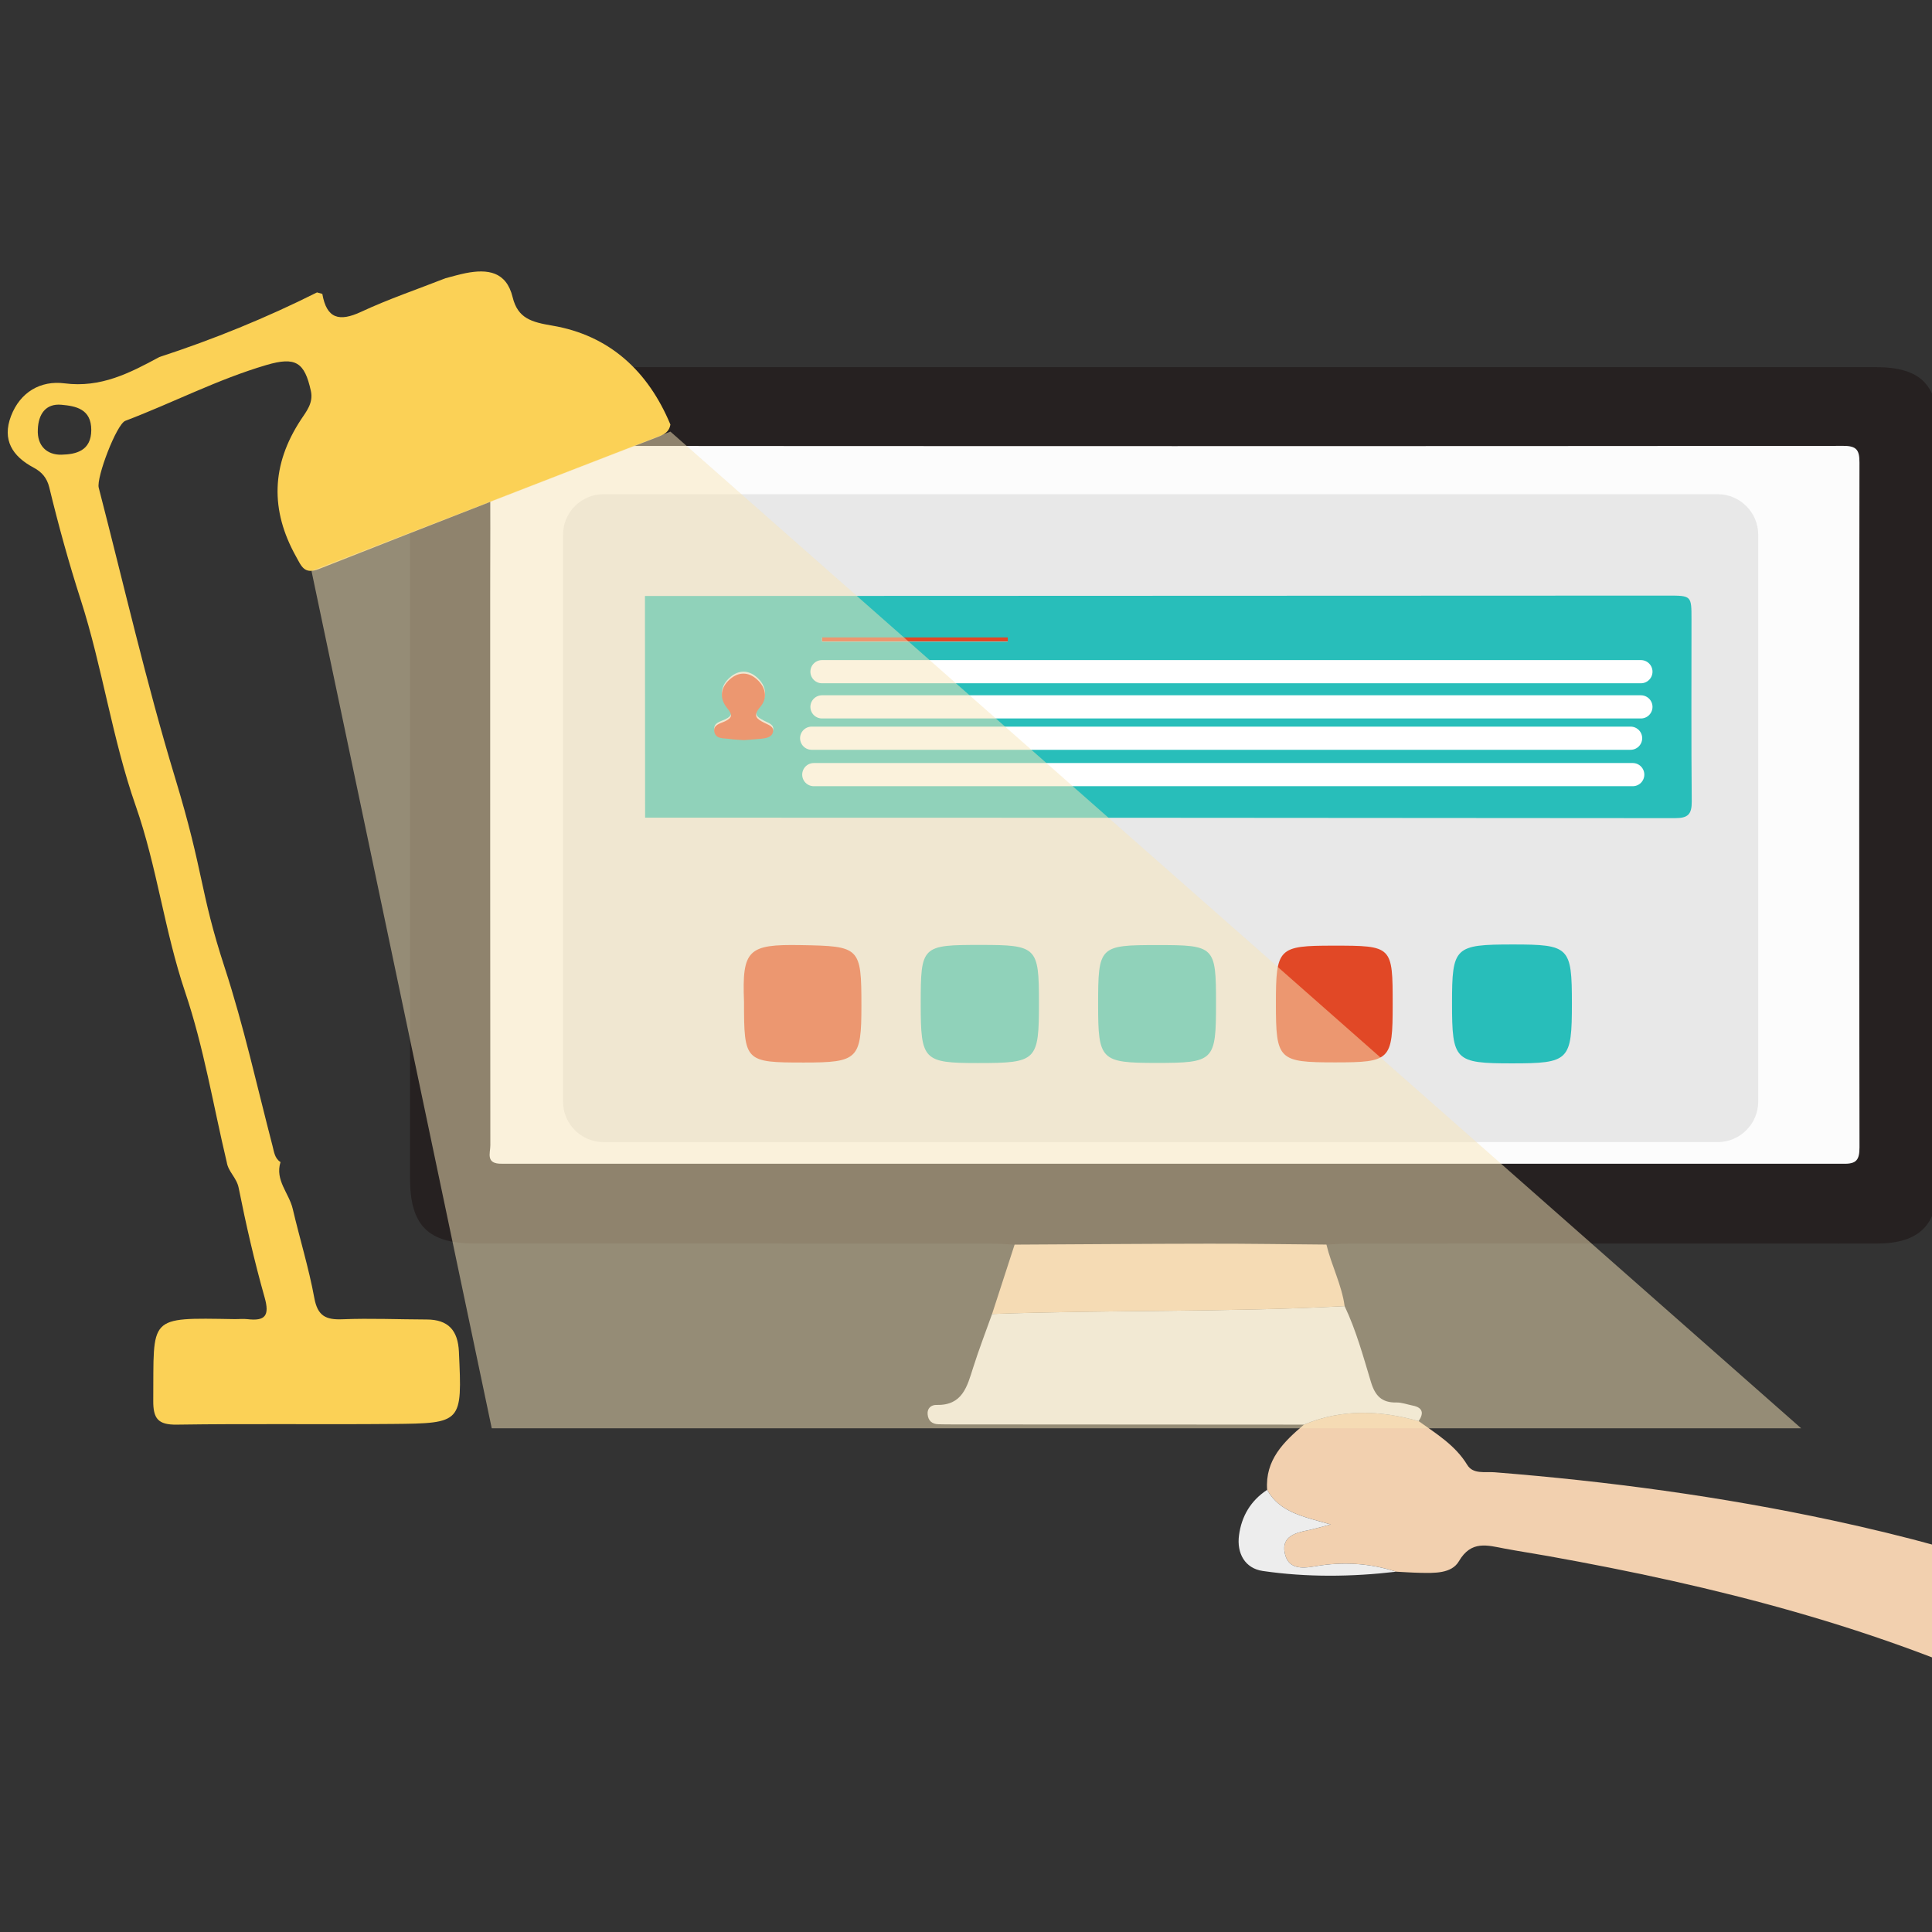 <?xml version="1.0" encoding="utf-8"?>
<!-- Generator: Adobe Illustrator 17.0.0, SVG Export Plug-In . SVG Version: 6.00 Build 0)  -->
<!DOCTYPE svg PUBLIC "-//W3C//DTD SVG 1.1//EN" "http://www.w3.org/Graphics/SVG/1.1/DTD/svg11.dtd">
<svg version="1.1" id="Layer_1" xmlns="http://www.w3.org/2000/svg" xmlns:xlink="http://www.w3.org/1999/xlink" x="0px" y="0px"
	 width="250px" height="250px" viewBox="260.75 130 250 250" enable-background="new 260.75 130 250 250" xml:space="preserve">
<rect x="260.75" y="130" width="250" height="250" fill="#333333" stroke="none"/>
<g id="Layer_1_1_">
	<path fill="#F2D0AF" d="M568.131,391c-1.52-4.752-4.388-8.738-7.355-12.629c-9.759-12.8-22.703-21.51-37.022-28.338
		c-19.905-9.49-41.077-14.808-62.669-18.677c-1.871-0.335-3.752-0.617-5.62-0.968c-2.242-0.421-4.327-1.11-5.933,1.634
		c-0.948,1.621-3.182,1.537-5.032,1.5c-1.027-0.021-2.054-0.095-3.08-0.146c-3.437-1.113-6.954-1.318-10.487-0.7
		c-1.831,0.321-3.563,0.349-3.95-1.789c-0.375-2.071,1.369-2.54,2.999-2.867c0.777-0.156,1.54-0.388,2.966-0.754
		c-3.518-1.014-6.591-1.541-8.231-4.48c-0.279-3.87,2.141-6.215,4.77-8.442c4.887-2.056,9.842-1.86,14.835-0.452
		c2.305,1.652,4.739,3.117,6.287,5.662c0.755,1.241,2.306,0.859,3.523,0.956c14.716,1.168,29.319,3.129,43.757,6.232
		c18.626,4.003,36.59,9.844,53.062,19.642c17.125,10.186,30.546,23.832,38.875,42.152c0.355,0.782,0.884,1.524,0.695,2.464
		C583.057,391,575.594,391,568.131,391z"/>
	<path fill="#262121" d="M392.039,291.055c-1.028-0.045-2.056-0.129-3.084-0.129c-22.226-0.008-44.452-0.004-66.678-0.007
		c-6.147-0.001-8.47-2.334-8.47-8.489c-0.001-32.149-0.001-64.297,0-96.445c0-6.255,2.206-8.48,8.431-8.48
		c60.407-0.002,120.814-0.002,181.221,0c5.788,0,8.075,2.269,8.075,8.017c0.004,32.466,0.003,64.932,0,97.397
		c0,5.572-2.4,7.995-7.954,7.997c-22.702,0.008-45.404,0.001-68.107,0.009c-1.028,0-2.056,0.081-3.085,0.123
		c-5.063-0.041-10.125-0.12-15.188-0.113C408.814,290.946,400.426,291.012,392.039,291.055z M499.275,280.589
		c1.7,0.044,2.095-0.501,2.092-2.137c-0.048-29.524-0.046-59.049-0.004-88.573c0.002-1.586-0.317-2.183-2.064-2.181
		c-57.7,0.046-115.4,0.046-173.1-0.001c-1.747-0.001-2.075,0.582-2.05,2.166c0.087,5.634,0.034,11.27,0.034,16.905
		c0,23.81-0.005,47.62,0.019,71.43c0.001,1.013-0.651,2.429,1.493,2.389"/>
	<path fill="#EDEDED" d="M444.32,313.893c-4.993-1.408-9.948-1.604-14.835,0.452c-15.132-0.009-30.264-0.017-45.395-0.027
		c-0.634,0-1.268-0.003-1.901-0.02c-0.841-0.022-1.332-0.459-1.406-1.296c-0.071-0.821,0.512-1.222,1.164-1.205
		c3.353,0.084,3.958-2.394,4.73-4.834c0.738-2.335,1.625-4.623,2.447-6.932c15.202-0.557,30.424-0.205,45.62-1.018
		c1.496,3.147,2.406,6.506,3.407,9.819c0.536,1.774,1.397,2.687,3.282,2.649c0.693-0.013,1.391,0.254,2.087,0.391
		C444.838,312.131,445.045,312.828,444.32,313.893z"/>
	<path fill="#F2D0AF" d="M434.745,299.013c-15.196,0.813-30.418,0.461-45.62,1.018c0.971-2.992,1.943-5.984,2.914-8.976
		c8.388-0.043,16.775-0.109,25.162-0.12c5.063-0.007,10.125,0.073,15.188,0.113C433.036,293.745,434.364,296.239,434.745,299.013z"
		/>
	<path fill="#EDEDED" d="M424.716,322.787c1.64,2.94,4.713,3.466,8.231,4.48c-1.426,0.366-2.188,0.598-2.966,0.754
		c-1.63,0.327-3.374,0.796-2.999,2.867c0.387,2.137,2.119,2.109,3.95,1.789c3.533-0.618,7.05-0.413,10.487,0.7
		c-5.761,0.676-11.535,0.74-17.272-0.095c-2.275-0.331-3.389-2.259-3.069-4.63C421.414,326.176,422.597,324.18,424.716,322.787z"/>
	<path fill="#EDEDED" d="M343.291,247.631c44.429,0.01,88.859,0.012,133.289,0.062c1.675,0.002,2.16-0.517,2.145-2.164
		c-0.072-7.854-0.031-15.709-0.032-23.563c0-3.066-0.003-3.07-3.084-3.07 M456.527,252.215c-7.56,0-7.884,0.312-7.884,7.604
		c0,7.425,0.354,7.78,7.748,7.78c7.42,0,7.761-0.341,7.761-7.769C464.152,252.54,463.827,252.215,456.527,252.215z M357.025,259.611
		c0,7.755,0.123,7.88,7.761,7.88c6.99,0,7.431-0.436,7.431-7.345c0-7.624-0.197-7.713-7.857-7.849
		C357.563,252.176,356.758,252.888,357.025,259.611z M379.891,259.936c0,7.268,0.343,7.622,7.393,7.622
		c7.645,0,7.906-0.26,7.906-7.846c0-7.166-0.274-7.437-7.534-7.437C379.992,252.273,379.891,252.372,379.891,259.936z
		 M418.102,259.841c0-7.399-0.151-7.549-7.601-7.549c-7.521,0-7.655,0.136-7.654,7.753c0,7.141,0.354,7.495,7.508,7.495
		C417.871,267.54,418.102,267.311,418.102,259.841z M440.962,260.003c0-7.611-0.024-7.635-7.703-7.635
		c-7.109,0-7.407,0.302-7.407,7.52c0,7.262,0.324,7.584,7.657,7.584C440.686,267.47,440.962,267.195,440.962,260.003z"/>
	<path fill="#FCFCFC" d="M343.272,218.946c0.006,9.562,0.013,19.123,0.019,28.684"/>
	<path fill="#FCFCFC" d="M325.695,280.585c-2.145,0.04-1.492-1.376-1.493-2.389c-0.024-23.81-0.019-47.62-0.019-71.43
		c0-5.635,0.053-11.271-0.034-16.905c-0.024-1.584,0.303-2.167,2.05-2.166c57.7,0.047,115.4,0.047,173.1,0.001
		c1.747-0.001,2.066,0.595,2.064,2.181c-0.042,29.524-0.044,59.049,0.004,88.573c0.002,1.636-0.392,2.181-2.092,2.137"/>
	<g>
		<path fill="#E8E8E8" d="M488.263,272.547c0,2.882-2.358,5.24-5.24,5.24H338.847c-2.882,0-5.24-2.358-5.24-5.24v-73.358
			c0-2.882,2.358-5.24,5.24-5.24h144.176c2.882,0,5.24,2.358,5.24,5.24L488.263,272.547L488.263,272.547z"/>
	</g>
	<path fill="#28BEBA" d="M476.544,207.071c3.081,0,3.084,0.004,3.084,3.07c0.001,7.855-0.04,15.71,0.032,23.563
		c0.015,1.646-0.469,2.165-2.145,2.164c-44.429-0.05-88.859-0.052-133.289-0.062c-0.006-9.561-0.013-19.123-0.019-28.684
		 M357.03,225.524c0.559-0.045,1.346-0.096,2.13-0.174c0.634-0.063,1.399-0.148,1.603-0.79c0.253-0.796-0.568-1.008-1.104-1.283
		c-0.956-0.49-1.54-0.866-0.534-2.034c1.003-1.163,0.744-2.548-0.415-3.583c-1.083-0.967-2.333-0.998-3.44-0.065
		c-1.278,1.077-1.468,2.468-0.422,3.768c0.659,0.818,0.766,1.217-0.255,1.715c-0.584,0.285-1.572,0.437-1.394,1.356
		c0.193,0.997,1.209,0.815,1.952,0.933C355.695,225.454,356.25,225.463,357.03,225.524z M367.115,212.509c0,0.175,0,0.35,0,0.525
		c8.009,0,16.017,0,24.026,0c0-0.175,0-0.35,0-0.525C383.132,212.509,375.123,212.509,367.115,212.509z"/>
	<path fill="#28BEBA" d="M456.527,252.215c7.3,0,7.625,0.325,7.625,7.615c0,7.428-0.341,7.769-7.761,7.769
		c-7.394,0-7.748-0.355-7.748-7.78C448.643,252.528,448.967,252.215,456.527,252.215z"/>
	<path fill="#E14826" d="M357.025,259.611c-0.266-6.723,0.538-7.435,7.334-7.314c7.66,0.136,7.857,0.226,7.857,7.849
		c0,6.909-0.441,7.345-7.431,7.345C357.147,267.491,357.025,267.367,357.025,259.611z"/>
	<path fill="#28BEBA" d="M379.891,259.936c0-7.563,0.101-7.662,7.765-7.662c7.26,0,7.534,0.271,7.534,7.437
		c0,7.587-0.262,7.846-7.906,7.846C380.235,267.557,379.891,267.203,379.891,259.936z"/>
	<path fill="#28BEBA" d="M418.102,259.841c0,7.47-0.231,7.7-7.747,7.7c-7.154,0-7.508-0.354-7.508-7.495
		c0-7.617,0.134-7.753,7.654-7.753C417.952,252.292,418.102,252.442,418.102,259.841z"/>
	<path fill="#E14826" d="M440.962,260.003c0,7.192-0.275,7.468-7.453,7.468c-7.332,0-7.657-0.322-7.657-7.584
		c0-7.217,0.298-7.52,7.407-7.52C440.937,252.367,440.962,252.391,440.962,260.003z"/>
	<path fill="#E14826" d="M357.017,225.774c-0.78-0.061-1.336-0.07-1.879-0.156c-0.743-0.118-1.759,0.063-1.952-0.933
		c-0.178-0.919,0.81-1.07,1.394-1.356c1.021-0.499,0.914-0.897,0.255-1.715c-1.047-1.299-0.856-2.691,0.422-3.768
		c1.108-0.934,2.357-0.902,3.44,0.065c1.159,1.035,1.418,2.419,0.415,3.583c-1.007,1.167-0.423,1.544,0.534,2.034
		c0.536,0.274,1.357,0.487,1.104,1.283c-0.204,0.642-0.969,0.727-1.603,0.79C358.364,225.677,357.577,225.729,357.017,225.774z"/>
	<path fill="#E14826" d="M367.13,212.478c8.009,0,16.017,0,24.026,0c0,0.175,0,0.35,0,0.525c-8.009,0-16.017,0-24.026,0
		C367.13,212.828,367.13,212.653,367.13,212.478z"/>
	
		<line fill="none" stroke="#FFFFFF" stroke-width="3" stroke-linecap="round" stroke-miterlimit="10" x1="367.114" y1="216.915" x2="473.083" y2="216.915"/>
	
		<line fill="none" stroke="#FFFFFF" stroke-width="3" stroke-linecap="round" stroke-miterlimit="10" x1="367.114" y1="221.469" x2="473.083" y2="221.469"/>
	
		<line fill="none" stroke="#FFFFFF" stroke-width="3" stroke-linecap="round" stroke-miterlimit="10" x1="365.779" y1="225.524" x2="471.748" y2="225.524"/>
	
		<line fill="none" stroke="#FFFFFF" stroke-width="3" stroke-linecap="round" stroke-miterlimit="10" x1="366.055" y1="230.236" x2="472.024" y2="230.236"/>
	<path fill="none" d="M443.07,280.591"/>
	<path fill="#FBD156" d="M347.502,184.941c-0.151,0.89-0.734,1.253-1.554,1.571c-14.646,5.664-29.291,11.332-43.894,17.104
		c-1.942,0.767-2.286-0.332-2.985-1.581c-3.386-6.05-3.206-11.905,0.613-17.719c0.703-1.07,1.639-2.169,1.296-3.727
		c-0.816-3.714-1.963-4.471-5.754-3.357c-6.3,1.85-12.135,4.9-18.255,7.221c-1.144,0.434-3.777,7.365-3.443,8.657
		c3.247,12.544,6.134,25.197,9.895,37.585c3.755,12.368,3.152,14.545,6.393,24.473c2.489,7.624,4.192,15.405,6.205,23.127
		c0.192,0.736,0.267,1.596,1.031,2.077c-0.746,2.346,1.105,4.019,1.58,6.052c0.902,3.856,2.081,7.656,2.795,11.544
		c0.427,2.322,1.491,2.831,3.639,2.745c3.623-0.146,7.257,0.02,10.887,0.028c2.797,0.006,4.056,1.396,4.183,4.174
		c0.42,9.203,0.455,9.263-8.599,9.344c-9.301,0.083-18.603-0.051-27.903,0.088c-2.446,0.036-3.069-0.793-3.05-3.117
		c0.091-10.959-0.847-10.725,10.488-10.537c0.567,0.01,1.141-0.06,1.7,0.006c2.285,0.267,2.895-0.435,2.225-2.803
		c-1.323-4.675-2.411-9.426-3.362-14.192c-0.263-1.318-1.348-2.072-1.54-3.313c-1.748-7.351-2.974-14.879-5.382-22.007
		c-2.677-7.925-3.653-16.26-6.393-24.085c-3.061-8.744-4.303-17.923-7.12-26.677c-1.549-4.814-2.885-9.66-4.072-14.558
		c-0.301-1.24-0.997-2.01-2.021-2.552c-2.752-1.46-4.104-3.594-2.932-6.668c1.186-3.11,3.837-4.639,6.925-4.239
		c4.696,0.609,8.451-1.339,12.28-3.407c7.004-2.285,13.807-5.058,20.393-8.359c0.229,0.064,0.458,0.127,0.688,0.19
		c0.56,3.212,2.186,3.642,5.035,2.315c3.545-1.651,7.271-2.915,10.918-4.346c0.869-0.221,1.73-0.484,2.609-0.656
		c2.828-0.553,5.248-0.22,6.063,3.113c0.672,2.746,2.436,3.225,5.127,3.68C339.61,173.385,344.622,178.021,347.502,184.941z
		 M265.645,185.571c-0.111,2.157,1.22,3.307,3.048,3.266c1.846-0.042,3.865-0.463,3.868-3.199c0.003-2.734-2.023-3.096-3.867-3.263
		C266.656,182.191,265.713,183.603,265.645,185.571z"/>
	<polygon opacity="0.5" fill="#F9E7BB" enable-background="new    " points="324.382,314.821 301.055,203.864 347.502,185.851 
		493.82,314.821 	"/>
</g>
<g id="Layer_2" display="none">
	<path display="inline" fill="#FDFDFD" d="M23.429,23.721c0-13.569,0.118-27.14-0.091-40.706c-0.047-3.041,0.542-4.215,3.654-3.622
		c1.149,0.219,2.374,0.035,3.564,0.035c234.481,0,468.963,0.031,703.444-0.172c6.01-0.005,6.834,1.482,6.828,7.06
		c-0.181,157.59-0.173,315.181-0.02,472.771c0.005,4.989-0.821,6.285-6.137,6.281c-235.195-0.174-470.391-0.172-705.586-0.009
		c-5.008,0.003-5.805-1.146-5.788-5.914c0.206-55.227,0.132-110.456,0.132-165.684c29.931,0.099,59.863,0.198,89.796,0.297
		c0.405,2.604,2.681,4.187,3.233,6.954c1.996,10.006,4.28,19.979,7.058,29.794c1.407,4.971,0.127,6.445-4.67,5.884
		c-1.174-0.137-2.379,0.007-3.569-0.013c-23.796-0.393-21.825-0.887-22.017,22.12c-0.041,4.879,1.267,6.62,6.402,6.544
		c19.522-0.29,39.052-0.009,58.576-0.184c19.008-0.17,18.934-0.297,18.052-19.616c-0.266-5.831-2.91-8.749-8.782-8.762
		c-7.619-0.016-15.249-0.365-22.854-0.058c-4.51,0.182-6.742-0.887-7.639-5.762c-1.5-8.161-3.975-16.139-5.868-24.234
		c-0.998-4.267-4.882-7.78-3.318-12.704c29.982-0.051,59.963-0.102,89.945-0.154c0.078,17.852,0.612,35.72-0.033,53.545
		c-0.206,5.69,1.524,7.025,6.21,7.024c34.048-0.009,68.096-0.102,102.143,0.008c5.159,0.017,6.539-2.234,6.401-6.956
		c-0.244-8.327,0.232-16.681-0.174-24.995c-0.263-5.369,0.976-7.305,6.914-7.254c39.762,0.345,79.527,0.23,119.291,0.324
		c14.229,0.034,14.122,0.104,13.36,14.033c-0.27,4.93-1.92,7.203-7.335,7.036c-11.657-0.358-23.332-0.122-35-0.108
		c-7.674,0.009-11.767,3.149-13.169,10.514c-0.863,4.539-0.143,7.907,5.957,7.697c9.513-0.328,19.046-0.081,28.571-0.08
		c29.288,0.004,58.577,0.029,87.865-0.023c2.702-0.005,5.917,0.887,7.343-2.759c2.084-5.327-4.642-15.303-10.427-15.328
		c-12.144-0.054-24.289-0.123-36.431,0.003c-5.782,0.06-8.94-2.122-8.608-8.275c0.141-2.612,0.223-5.256-0.022-7.852
		c-0.342-3.632,0.844-4.958,4.702-4.942c33.811,0.133,67.624,0.151,101.435-0.019c4.307-0.022,5.147,1.553,5.029,5.404
		c-0.24,7.85-0.077,15.713-0.008,23.57c0.071,8.159,1.706,10.148,9.96,10.195c30.472,0.173,60.945,0.147,91.418,0.075
		c5.916-0.014,9.11-2.79,8.962-9.305c-0.281-12.376-0.061-24.762-0.094-37.144c-0.022-8.419-1.961-10.322-10.636-10.357
		c-12.382-0.05-24.764-0.006-37.146-0.039c-2.428-0.006-5.709,0.954-4.788-3.591c24.497-0.084,48.994-0.176,73.491-0.241
		c3.332-0.009,6.427,0.687,6.392-4.747c-0.272-42.336-0.269-84.674-0.351-127.011c0.082-44.731,0.102-89.463,0.341-134.193
		c0.024-4.575-2.099-4.836-5.624-4.821c-22.841,0.093-45.684,0.049-68.525,0.049c-187.989-0.002-375.977-0.006-563.966,0.012
		c-3.079,0-6.158,0.272-9.237,0.416c-1.406-0.034-2.812-0.067-4.218-0.101C66.321,23.173,44.874,22.971,23.429,23.721z
		 M486.893,451.821c-0.272-0.615-0.718-1.304-1.358-0.692c-0.6,0.573-0.075,1.143,0.614,1.419c1.507,2.397,3.747,1.231,5.693,1.056
		c1.88-0.17,2.786-1.599,2.887-3.376c0.032-0.56-0.447-1.494-0.918-1.677c-2.071-0.806-2.764,0.45-3.317,2.259
		C489.914,452.708,488.167,451.694,486.893,451.821z M279.231,446.434c2.366,1.514,1.318,3.608,1.682,5.306
		c0.227,1.058,0.76,1.733,1.819,1.683c0.598-0.028,1.659-0.406,1.69-0.709c0.314-3.127,1.887-7.202-2.495-8.277
		c-2.417-0.593-4.295-1.428-6.263-4.207c-0.559,5.296-0.991,9.278,0.207,14.406C278.557,451.317,276.568,448.434,279.231,446.434z
		 M301.715,453.3c-0.378-0.963-0.937-1.897-1.096-2.895c-0.303-1.906-0.381-4.33,1.955-4.602c2.566-0.298,2.3,2.205,2.411,3.986
		c0.12,1.916,0.164,3.884,3.288,3.63c-0.661-2.26-1.439-4.157-0.94-6.819c1.533-8.181-7.166,3.679-7.333-3.323
		c-0.021-0.872-2.009,1.02-1.851,1.612C298.925,447.801,297.568,451.431,301.715,453.3z M253.576,451.638
		c3.23-0.065,6.247-0.53,6.292-3.607c0.017-1.177-3.142-2.971-5.113-3.482c-3.632-0.941-1.792,4.492-4.79,4.726
		C250.484,451.582,252.12,451.894,253.576,451.638z M233.24,445.998c5.057-0.581,5.245-0.474,2.844,3.76
		c-0.723,1.276-0.807,2.186-0.159,3.036c1.176,1.543,1.822,0.251,2.513-0.713c1.402-1.955,4.923-3.032,3.428-6.2
		c-1.667-3.534-3.909,0.799-5.986,0.048C235.109,445.65,234.126,445.958,233.24,445.998z M415.11,454.885
		c-0.727-4.51,1.441-8.882-1.884-9.856c-3.383-0.991-8.1-2.034-11.348,0.215c-2.547,1.764-1.301,5.313-0.069,9.972
		c2.079-4.07-0.069-8.859,6.223-8.806C414.377,446.463,411.225,451.629,415.11,454.885z M364.84,447.502
		c1.093,2.002-1.598,5.475,1.777,5.746c1.381,0.111,3.05-3.352,4.588-5.189c-3.4-1.023-1.894-6.532-4.362-6.496
		C363.184,441.617,366.117,445.631,364.84,447.502z M343.432,453.519c-3.16-2.479-3.173-4.684-1.963-6.977
		c0.872-1.652-0.432-2.763-1.173-3.501c-1.457-1.452-2.379-0.11-3.034,1.268c-0.734,1.545-4.201,1.057-2.693,4.477
		C336.171,452.422,338.688,453.416,343.432,453.519z M399.133,448.948c0.035-3.156-1.511-4.816-4.673-4.957
		c-1.916-0.086-3.732,0.565-2.852,2.696c1.087,2.633,2.327,5.978,5.214,6.646C398.659,453.758,399.143,450.895,399.133,448.948z
		 M532.169,445.648c0.244,4.694,4.307,3.478,6.914,4.514c1.886,0.749,3.053-0.696,2.807-1.9c-0.786-3.847-4.359-4.661-7.471-5.453
		C532.788,442.393,532.099,444.057,532.169,445.648z M312.426,452.138c2.5,0.184,2.801-3.073,5.479-2.656
		c1.989,0.309,1.721-1.803,1.313-3.048c-0.563-1.719-2.015-2.683-3.802-2.164C311.553,445.392,311.617,448.359,312.426,452.138z
		 M446.102,455.11c0-4.881,0.023-8.061-0.012-11.239c-0.013-1.205-0.185-2.523-1.881-2.108c-0.952,0.233-3.065,0.993-2.208,1.698
		C445.434,446.283,441.568,450.828,446.102,455.11z M471.638,450.603c-0.335-3.291-2.405-3.89-4.849-4.177
		c-2.239-0.263-4.329,0.956-4.194,2.643c0.322,4.008,6.44-0.338,6.956,4.22C470.335,452.279,471.12,451.269,471.638,450.603z
		 M504.738,450.397c-0.17-3.205-3.176-3.221-4.689-4.805c-1.051,1.201-2.999,2.416-2.981,3.601c0.05,3.252,5.498,0.281,5.542,4.21
		C503.371,452.328,504.132,451.253,504.738,450.397z M529.932,443.906c-0.328-1.165-1.376-1.108-2.249-1.245
		c-0.419-0.065-0.885,0.172-1.33,0.273c0.926,0.618,1.839,1.259,2.803,1.81C529.231,444.787,529.666,444.201,529.932,443.906z
		 M354.63,446.841c-0.422,1.036-0.886,1.634-0.813,2.156c0.07,0.501,0.698,0.924,1.081,1.382c0.319-0.532,0.883-1.062,0.888-1.597
		C355.791,448.274,355.211,447.76,354.63,446.841z M293.718,445.378l-0.257-0.366l-0.18,0.389L293.718,445.378z M512.095,448.152
		c1.025-0.143,2.049,0.144,2.175-1.011c0.016-0.146-1.107-0.59-1.698-0.582c-0.588,0.008-1.17,0.411-1.755,0.64
		C511.29,447.553,511.763,447.906,512.095,448.152z M525.4,447.926c1.168-0.013,1.982-0.132,1.675-0.943
		c-0.135-0.358-1.188-0.385-1.831-0.53c-0.764-0.173-1.443,0.132-1.139,0.908C524.265,447.769,525.234,447.861,525.4,447.926z
		 M273.518,451.111c-0.335-0.434-0.719-0.931-1.102-1.428c-0.263,0.285-0.805,0.689-0.742,0.834
		c0.306,0.713,0.773,1.358,1.183,2.027C273.045,452.136,273.233,451.729,273.518,451.111z M270.441,448.798
		c-0.367-0.24-0.689-0.56-1.073-0.676c-0.666-0.201-1.236,0.022-1.079,0.824c0.044,0.223,0.702,0.475,1.058,0.448
		C269.718,449.366,270.065,449.017,270.441,448.798z"/>
	<path display="inline" fill="#CD5740" d="M91.986,23.734c3.079-0.145,6.158-0.416,9.237-0.416
		C289.211,23.3,477.2,23.304,665.189,23.306c22.842,0,45.684,0.044,68.525-0.049c3.525-0.014,5.648,0.246,5.624,4.821
		c-0.239,44.73-0.259,89.462-0.341,134.193c-2.058-0.46-4.095-1.084-6.177-1.353c-14.635-1.895-29.246-4.085-43.933-5.431
		c-9.81-0.899-19.363-4.234-29.373-3.087c-0.077-11.411-0.172-22.823-0.225-34.234c-0.07-15.017-4.708-19.725-19.485-19.781
		c-26.392-0.1-52.785-0.221-79.177-0.333c5.621-3.326,11.003-7.087,16.353-10.758c7.576-5.199,16.847-8.264,22.271-16.402
		c2.958,0.144,5.831-0.763,8.152-2.222c20.432-12.837,40.744-25.866,61.076-38.863c1.432-0.915,4.201-1.624,2.436-3.925
		c-1.235-1.61-2.864,0.269-4.253,1.139C650.47,37.157,634.1,47.02,618.097,57.445c-6.447,4.2-13.504,7.662-18.885,13.407
		c-10.447,3.848-19.324,10.531-28.439,16.58c-5.339,3.543-11.696,5.728-15.994,10.824c-76.846,0.039-153.692,0.116-230.538,0.048
		c-6.665-0.006-12.661,1.316-18.003,5.325c-0.998-1.292-2.449-1.155-3.861-1.336c-10.029-1.287-20.041-2.703-30.074-3.958
		c-12.846-1.607-25.705-3.103-38.559-4.646c-6.048-14.527-16.569-24.258-32.1-26.887c-5.648-0.956-9.352-1.961-10.763-7.726
		c-1.712-6.998-6.793-7.697-12.729-6.536c-1.845,0.361-3.653,0.913-5.478,1.377c-3.464-8.323-5.167-8.661-13.169-6.444
		c-6.615,1.833-12.293,6.328-19.409,6.494c-1.25-0.095-2.499-0.19-3.749-0.284c-0.213-1.426-0.59-2.737-2.426-2.584
		c-0.31,0.026-0.872,0.554-0.83,0.743c0.376,1.707,1.861,1.702,3.184,1.924c0.489,1.338,0.978,2.676,1.467,4.014
		c-13.827,6.931-28.108,12.754-42.811,17.551c-0.9-1.568-2.512-2.619-4.04-2.604c-12.12,0.119-23.731-3.41-35.634-4.833
		c-10.684-1.277-21.633-1.411-31.829-5.593c0-12.859,0-25.718,0-38.577c21.446-0.75,42.893-0.548,64.339-0.087
		c5.846,5.219,12.155,9.642,19.918,11.561c3.46,7.208,11.057,8.193,17.169,11.411c0.473,0.475,0.946,0.951,1.418,1.426
		c0.678,1.002,1.567,1.507,2.785,1.104c0.164-0.054,0.247-0.352,0.368-0.537c-1.034-0.206-2.068-0.412-3.102-0.618
		c-0.476-0.472-0.951-0.945-1.426-1.418c-3.255-7.49-11.082-8.14-17.13-11.45C103.933,29.343,96.71,28.272,91.986,23.734z"/>
	<path display="inline" fill="#E86449" d="M23.429,62.299c10.196,4.182,21.146,4.315,31.829,5.593
		c11.903,1.423,23.514,4.951,35.634,4.833c1.528-0.015,3.14,1.036,4.039,2.603c-8.038,4.342-15.92,8.43-25.779,7.152
		c-6.483-0.84-12.049,2.369-14.538,8.898c-2.46,6.454,0.378,10.934,6.156,13.998c2.15,1.14,3.611,2.755,4.242,5.358
		c2.491,10.283,5.296,20.455,8.548,30.562c5.913,18.377,8.52,37.646,14.946,56.002c5.751,16.428,7.8,33.925,13.42,50.562
		c5.055,14.965,7.629,30.767,11.297,46.2c-29.931-0.099-59.863-0.198-89.794-0.298C23.429,216.608,23.429,139.453,23.429,62.299z"/>
	<path display="inline" fill="#1D3541" d="M560.627,98.052c26.392,0.112,52.784,0.232,79.177,0.333
		c14.778,0.056,19.416,4.765,19.485,19.781c0.053,11.412,0.148,22.823,0.225,34.234c-0.016,47.29-0.032,94.58-0.048,141.871
		c-0.92,4.545,2.361,3.584,4.788,3.591c12.382,0.033,24.764-0.011,37.146,0.039c8.675,0.035,10.613,1.938,10.636,10.357
		c0.033,12.382-0.187,24.769,0.094,37.144c0.148,6.515-3.047,9.291-8.962,9.305c-30.473,0.072-60.946,0.098-91.418-0.075
		c-8.254-0.047-9.889-2.036-9.96-10.195c-0.068-7.857-0.232-15.721,0.008-23.57c0.118-3.851-0.722-5.425-5.029-5.404
		c-33.811,0.17-67.624,0.152-101.435,0.019c-3.858-0.015-5.044,1.31-4.702,4.942c0.245,2.596,0.163,5.24,0.022,7.852
		c-0.332,6.154,2.826,8.336,8.608,8.275c12.142-0.127,24.287-0.057,36.431-0.003c5.784,0.025,12.51,10.002,10.427,15.328
		c-1.426,3.646-4.641,2.754-7.343,2.759c-29.288,0.051-58.577,0.027-87.865,0.023c-9.525-0.001-19.058-0.248-28.571,0.08
		c-6.1,0.21-6.82-3.158-5.957-7.697c1.401-7.366,5.495-10.505,13.169-10.514c11.668-0.013,23.343-0.249,35,0.108
		c5.415,0.166,7.065-2.107,7.335-7.036c0.762-13.929,0.869-13.999-13.36-14.033c-39.764-0.094-79.53,0.021-119.291-0.324
		c-5.939-0.052-7.177,1.885-6.914,7.254c0.406,8.314-0.069,16.668,0.174,24.995c0.138,4.723-1.243,6.973-6.401,6.956
		c-34.047-0.109-68.096-0.017-102.143-0.008c-4.685,0.001-6.415-1.334-6.21-7.024c0.645-17.825,0.11-35.694,0.032-53.546
		c0.593-22.455,0.609-44.909,0.02-67.364c0.474-1.373,0.947-2.745,1.421-4.118c0.996-0.201,1.992-0.401,2.988-0.602
		c0.419-0.162,0.838-0.324,1.258-0.487c0,0,0.069-0.295,0.07-0.295c0.443-0.032,0.887-0.064,1.33-0.096
		c2.818,0.024,5.637,0.048,8.455,0.072c5.325-0.007,10.65-0.014,15.975-0.021c2.799-0.019,5.598-0.039,8.397-0.058
		c1.926-0.002,3.853-0.005,5.779-0.007c2.861-0.003,5.722-0.007,8.583-0.01c0.571,0.066,1.142,0.133,1.713,0.199
		c3.722-0.036,7.445-0.071,11.167-0.107c0.933-0.038,1.866-0.075,2.799-0.113c2.389,0.008,4.778,0.017,7.168,0.025
		c1.002,0.045,2.004,0.09,3.006,0.134c3.91,0.823,6.342-0.05,5.862-4.762c-0.395-3.882,0.631-7.844-0.582-11.694
		c-0.072-0.748-0.145-1.496-0.217-2.244c0-2.468,0-4.936,0-7.404c0.115-0.869,0.23-1.737,0.345-2.606
		c0.141-2.111,0.414-4.223,0.402-6.333c-0.13-23.154-0.248-46.309-0.514-69.461c-0.053-4.62,0.723-8.899,3.038-12.889
		c5.342-4.01,11.339-5.331,18.003-5.325c76.846,0.068,153.692-0.009,230.539-0.049C556.73,98.186,558.679,98.119,560.627,98.052z
		 M481.348,116.665c-49.285,0-98.57,0.091-147.855-0.125c-5.593-0.025-7.016,1.548-6.984,7.064
		c0.158,27.112-0.432,54.23-0.06,81.336c0.087,6.366-4.169,14.862,5.569,18.793c0.478,0.193,0.293,2.206,0.297,3.372
		c0.07,19.983,0.347,39.97,0.036,59.947c-0.09,5.803,1.796,7.193,7.29,7.144c33.566-0.301,67.134-0.335,100.702-0.358
		c63.089-0.043,126.178-0.113,189.265,0.128c6.323,0.024,7.893-1.657,7.863-7.921c-0.258-54.046-0.252-108.094-0.002-162.14
		c0.028-6.077-1.734-7.404-7.56-7.377C580.39,116.765,530.869,116.664,481.348,116.665z M227.815,285.221
		c0,16.165,0.156,32.333-0.099,48.494c-0.073,4.619,1.214,6.06,5.948,6.023c27.816-0.217,55.636-0.212,83.452-0.025
		c4.587,0.031,6.163-1.149,6.138-5.935c-0.174-32.81-0.12-65.621,0.009-98.431c0.013-3.244-0.508-4.605-4.17-4.598
		c-28.462,0.06-56.924-0.079-85.387-0.172c-4.154-0.014-6.18,1.097-6.048,6.144C228.079,252.879,227.814,269.053,227.815,285.221z"
		/>
	<path display="inline" fill="#E86449" d="M306.237,103.628c-2.314,3.99-3.091,8.269-3.038,12.889
		c0.266,23.153,0.384,46.307,0.514,69.461c0.012,2.11-0.261,4.222-0.402,6.333c-4.269,0.039-8.553,0.316-12.803,0.051
		c-4.462-0.278-5.757,1.605-5.618,5.838c0.248,7.584,0.052,15.182,0.041,22.774c-3.722,0.036-7.445,0.071-11.17,0.107
		c-0.353-8.056-0.956-16.141,0.299-24.145c0.538-3.431-1.061-4.107-3.767-4.497c-7.946-1.145-8.92-0.243-10.231,10.04
		c-3.47-5.509-8.134-9.8-14.551-9.852c-6.478-0.052-10.589-0.718-9.453-8.719c0.544-3.83-2.724-4.596-5.829-4.305
		c-2.519,0.236-6.485-1.489-6.596,3.055c-0.101,4.126-1.542,8.503,1.099,12.428c0,1.488,0.001,2.977,0.001,4.465
		c-2.798,7.016-0.666,14.308-1.202,21.45c0,0-0.069,0.295-0.068,0.293c-0.419,0.161-0.839,0.325-1.259,0.49
		c-0.996,0.201-1.992,0.401-2.989,0.601c-0.661-7.475-3.512-10.393-11.71-11.374c-2.631-0.315-5.107-0.424-7.27-2.274
		c-1.31-1.121-2.616-1.996-2.387-3.985c0.251-2.181,2.118-2.22,3.569-2.91c4.017-1.913,7.866-0.445,11.805,0.317
		c1.853,0.358,3.96,0.346,4.309-2.368c0.273-2.12-1.129-2.762-2.82-3.42c-5.163-2.01-10.174-1.043-15.336,0.121
		c-5.397,1.217-8.512,4.374-8.586,9.715c-0.073,5.249,3.323,7.796,8.318,9.092c3.817,0.99,7.97,0.627,11.475,3.183
		c3.247,2.368,3.67,3.956-0.117,6.099c-4.734,2.678-9.442,2.385-14.422,0.907c-1.929-0.572-4.555-1.033-5.217,1.962
		c-0.662,2.993,1.872,3.598,3.897,3.99c8.354,1.618,16.516,1.995,23.071-4.936c0.59,22.455,0.573,44.909-0.02,67.364
		c-29.981,0.052-59.963,0.103-89.943,0.154c-1.604-1.009-1.761-2.814-2.164-4.36c-4.227-16.21-7.801-32.544-13.027-48.55
		c-5.479-16.78-8.256-34.365-13.421-51.375c-7.896-26.006-13.957-52.568-20.773-78.901c-0.702-2.712,4.826-17.264,7.227-18.174
		c12.848-4.873,25.097-11.277,38.322-15.16c7.959-2.337,10.368-0.749,12.08,7.048c0.718,3.271-1.246,5.577-2.721,7.824
		c-8.017,12.205-8.395,24.497-1.286,37.198c1.468,2.622,2.191,4.93,6.267,3.319c30.657-12.118,61.401-24.016,92.147-35.907
		c1.723-0.666,2.947-1.429,3.263-3.297c12.854,1.544,25.713,3.039,38.559,4.646c10.033,1.255,20.045,2.671,30.074,3.958
		C303.789,102.473,305.24,102.336,306.237,103.628z"/>
	<path display="inline" fill="#E86449" d="M659.466,294.271c0.016-47.29,0.032-94.581,0.048-141.871
		c10.01-1.147,19.563,2.189,29.373,3.088c14.687,1.346,29.298,3.537,43.933,5.431c2.083,0.27,4.119,0.894,6.177,1.353
		c0.082,42.337,0.078,84.675,0.351,127.011c0.035,5.434-3.059,4.738-6.392,4.747C708.46,294.095,683.963,294.187,659.466,294.271z"
		/>
	<path display="inline" fill="#CD5740" d="M279.231,446.434c-2.664,1.999-0.674,4.883-3.36,8.202
		c-1.198-5.128-0.765-9.11-0.207-14.406c1.968,2.779,3.845,3.614,6.263,4.207c4.382,1.075,2.809,5.15,2.495,8.277
		c-0.03,0.303-1.092,0.68-1.69,0.709c-1.059,0.05-1.593-0.624-1.819-1.683C280.549,450.042,281.598,447.948,279.231,446.434z"/>
	<path display="inline" fill="#1D3541" d="M301.715,453.3c-4.147-1.87-2.79-5.499-3.566-8.409c-0.158-0.593,1.83-2.484,1.851-1.612
		c0.167,7.002,8.866-4.858,7.333,3.323c-0.499,2.662,0.279,4.559,0.94,6.819c-3.123,0.254-3.168-1.714-3.288-3.63
		c-0.112-1.781,0.154-4.284-2.411-3.986c-2.336,0.271-2.258,2.696-1.955,4.602C300.778,451.403,301.337,452.338,301.715,453.3z"/>
	<path display="inline" fill="#CD5740" d="M253.576,451.638c-1.456,0.256-3.092-0.056-3.61-2.363
		c2.997-0.235,1.157-5.667,4.79-4.726c1.971,0.51,5.13,2.305,5.113,3.482C259.823,451.108,256.806,451.573,253.576,451.638z"/>
	<path display="inline" fill="#1D3541" d="M233.24,445.998c0.886-0.04,1.868-0.348,2.639-0.069c2.078,0.751,4.319-3.582,5.986-0.048
		c1.495,3.168-2.026,4.245-3.428,6.2c-0.691,0.963-1.337,2.256-2.513,0.713c-0.648-0.85-0.564-1.76,0.159-3.036
		C238.485,445.524,238.297,445.417,233.24,445.998z"/>
	<path display="inline" fill="#CD5740" d="M415.11,454.885c-3.884-3.257-0.732-8.422-7.078-8.476
		c-6.292-0.053-4.144,4.736-6.223,8.806c-1.232-4.658-2.478-8.208,0.069-9.972c3.248-2.249,7.965-1.206,11.348-0.215
		C416.55,446.003,414.382,450.376,415.11,454.885z"/>
	<path display="inline" fill="#1D3541" d="M364.84,447.502c1.277-1.871-1.656-5.885,2.002-5.939
		c2.468-0.037,0.963,5.473,4.362,6.496c-1.538,1.837-3.206,5.3-4.588,5.189C363.242,452.977,365.933,449.504,364.84,447.502z"/>
	<path display="inline" fill="#1D3541" d="M343.432,453.519c-4.744-0.103-7.26-1.097-8.862-4.732
		c-1.507-3.42,1.959-2.932,2.693-4.477c0.655-1.378,1.577-2.72,3.034-1.268c0.74,0.738,2.044,1.849,1.173,3.501
		C340.259,448.836,340.272,451.04,343.432,453.519z"/>
	<path display="inline" fill="#CD5740" d="M399.136,448.947c0.007,1.948-0.477,4.811-2.314,4.386
		c-2.887-0.668-4.127-4.013-5.214-6.646c-0.88-2.13,0.936-2.781,2.852-2.696C397.621,444.132,399.167,445.792,399.136,448.947z"/>
	<path display="inline" fill="#E86449" d="M91.986,23.734c4.723,4.537,11.946,5.609,15.78,11.379l-0.082,0.082
		c-7.762-1.919-14.071-6.342-19.917-11.561C89.175,23.667,90.58,23.701,91.986,23.734z"/>
	<path display="inline" fill="#CD5740" d="M532.169,445.648c-0.07-1.591,0.619-3.255,2.25-2.839
		c3.112,0.792,6.684,1.606,7.471,5.453c0.246,1.204-0.921,2.65-2.807,1.9C536.476,449.127,532.413,450.342,532.169,445.648z"/>
	<path display="inline" fill="#CD5740" d="M312.426,452.138c-0.809-3.779-0.873-6.746,2.991-7.868
		c1.787-0.519,3.238,0.445,3.802,2.164c0.408,1.245,0.676,3.357-1.313,3.048C315.227,449.065,314.926,452.321,312.426,452.138z"/>
	<path display="inline" fill="#CD5740" d="M446.102,455.11c-4.534-4.282-0.667-8.827-4.1-11.65
		c-0.857-0.705,1.256-1.465,2.208-1.698c1.696-0.415,1.868,0.904,1.881,2.108C446.124,447.049,446.102,450.229,446.102,455.11z"/>
	<path display="inline" fill="#1D3541" d="M471.638,450.603c-0.518,0.666-1.302,1.676-2.087,2.686
		c-0.516-4.558-6.634-0.212-6.956-4.22c-0.135-1.687,1.955-2.906,4.194-2.643C469.233,446.713,471.303,447.312,471.638,450.603z"/>
	<path display="inline" fill="#1D3541" d="M504.738,450.397c-0.606,0.856-1.367,1.931-2.128,3.007
		c-0.044-3.929-5.492-0.959-5.542-4.21c-0.018-1.185,1.93-2.4,2.981-3.601C501.562,447.176,504.568,447.191,504.738,450.397z"/>
	<path display="inline" fill="#CD5740" d="M486.893,451.817c1.274-0.123,3.022,0.891,3.601-1.007
		c0.553-1.809,1.246-3.065,3.317-2.259c0.471,0.183,0.95,1.117,0.918,1.677c-0.101,1.776-1.007,3.206-2.887,3.376
		c-1.946,0.176-4.186,1.342-5.693-1.056C486.409,452.317,486.657,452.073,486.893,451.817z"/>
	<path display="inline" fill="#63C3EC" d="M529.933,443.907c-0.267,0.294-0.702,0.88-0.777,0.837
		c-0.964-0.551-1.877-1.192-2.803-1.81c0.445-0.1,0.911-0.338,1.33-0.273C528.555,442.798,529.604,442.74,529.933,443.907z"/>
	<path display="inline" fill="#63C3EC" d="M354.63,446.841c0.58,0.919,1.16,1.432,1.156,1.94c-0.005,0.535-0.569,1.065-0.888,1.597
		c-0.383-0.457-1.011-0.88-1.081-1.382C353.744,448.475,354.209,447.878,354.63,446.841z"/>
	<polygon display="inline" fill="#1D3541" points="293.718,445.378 293.281,445.401 293.461,445.012 	"/>
	<path display="inline" fill="#1D3541" d="M512.095,448.152c-0.331-0.247-0.804-0.6-1.278-0.952c0.585-0.23,1.167-0.633,1.755-0.64
		c0.591-0.008,1.714,0.436,1.698,0.582C514.143,448.297,513.12,448.01,512.095,448.152z"/>
	<path display="inline" fill="#1D3541" d="M525.4,447.926c-0.166-0.065-1.135-0.157-1.294-0.565
		c-0.304-0.776,0.376-1.081,1.139-0.908c0.643,0.145,1.696,0.173,1.831,0.53C527.382,447.793,526.568,447.912,525.4,447.926z"/>
	<path display="inline" fill="#1D3541" d="M273.518,451.111c-0.285,0.618-0.473,1.025-0.661,1.432
		c-0.41-0.669-0.876-1.313-1.183-2.027c-0.062-0.145,0.479-0.549,0.742-0.834C272.8,450.18,273.183,450.677,273.518,451.111z"/>
	<path display="inline" fill="#1D3541" d="M270.441,448.798c-0.375,0.219-0.723,0.568-1.094,0.596
		c-0.356,0.027-1.014-0.225-1.058-0.448c-0.157-0.802,0.413-1.025,1.079-0.824C269.752,448.237,270.074,448.558,270.441,448.798z"/>
	<path display="inline" fill="#CD5740" d="M486.149,452.548c-0.688-0.277-1.213-0.846-0.614-1.419
		c0.64-0.612,1.086,0.077,1.358,0.69C486.657,452.073,486.409,452.317,486.149,452.548z"/>
	<path display="inline" fill="#63C3EC" d="M172.675,53.915c-7.657,3.004-15.478,5.657-22.92,9.123
		c-5.98,2.785-9.393,1.883-10.569-4.862c0.303-1.404,0.607-2.807,0.911-4.21c7.117-0.166,12.794-4.662,19.409-6.494
		C167.508,45.254,169.21,45.592,172.675,53.915z"/>
	<path display="inline" fill="#E86449" d="M599.211,70.852c5.381-5.744,12.438-9.207,18.885-13.407
		c16.003-10.426,32.372-20.288,48.565-30.424c1.389-0.87,3.018-2.749,4.253-1.139c1.765,2.301-1.004,3.01-2.436,3.925
		c-20.332,12.997-40.644,26.026-61.076,38.863c-2.321,1.458-5.194,2.366-8.152,2.221C599.251,70.892,599.211,70.852,599.211,70.852z
		"/>
	<path display="inline" fill="#E86449" d="M560.627,98.052c-1.949,0.067-3.898,0.134-5.848,0.202
		c4.296-5.094,10.653-7.279,15.992-10.823c9.115-6.049,17.992-12.731,28.439-16.58c0,0,0.039,0.04,0.04,0.04
		c-5.423,8.138-14.694,11.203-22.271,16.402C571.63,90.964,566.248,94.726,560.627,98.052z"/>
	<path display="inline" fill="#E86449" d="M124.855,46.606c-6.112-3.218-13.709-4.203-17.169-11.411l0.081-0.081
		c6.049,3.31,13.876,3.96,17.131,11.45L124.855,46.606z"/>
	<path display="inline" fill="#E86449" d="M136.275,53.764c-1.323-0.222-2.808-0.217-3.184-1.924
		c-0.042-0.189,0.52-0.717,0.83-0.743c1.836-0.152,2.213,1.158,2.426,2.585C136.347,53.682,136.275,53.764,136.275,53.764z"/>
	<path display="inline" fill="#E86449" d="M140.096,53.966c-0.304,1.403-0.607,2.806-0.911,4.21
		c-0.481-0.131-0.963-0.264-1.444-0.397c-0.488-1.339-0.977-2.677-1.466-4.015c0,0,0.071-0.081,0.071-0.082
		C137.597,53.776,138.847,53.871,140.096,53.966z"/>
	<path display="inline" fill="#E86449" d="M126.324,47.981c1.034,0.206,2.068,0.412,3.102,0.619
		c-0.121,0.185-0.204,0.483-0.368,0.537c-1.218,0.403-2.107-0.103-2.785-1.104C126.274,48.032,126.324,47.981,126.324,47.981z"/>
	<path display="inline" fill="#E86449" d="M124.898,46.563c0.475,0.473,0.951,0.945,1.426,1.418c0,0-0.05,0.051-0.051,0.051
		c-0.473-0.475-0.946-0.951-1.418-1.426L124.898,46.563z"/>
	<path display="inline" fill="#63C3EC" d="M481.348,116.665c49.521,0,99.042,0.1,148.562-0.135c5.826-0.028,7.588,1.299,7.56,7.377
		c-0.25,54.046-0.256,108.094,0.002,162.14c0.03,6.264-1.54,7.945-7.863,7.921c-63.088-0.241-126.177-0.171-189.265-0.128
		c-33.568,0.023-67.136,0.057-100.702,0.358c-5.494,0.049-7.38-1.341-7.29-7.144c0.311-19.978,0.034-39.964-0.036-59.947
		c-0.004-1.166,0.181-3.179-0.297-3.372c-9.738-3.931-5.482-12.427-5.569-18.793c-0.372-27.106,0.218-54.225,0.06-81.336
		c-0.032-5.516,1.39-7.089,6.984-7.064C382.777,116.756,432.063,116.665,481.348,116.665z"/>
	<path display="inline" fill="#63C3EC" d="M227.814,285.221c-0.001-16.168,0.264-32.342-0.157-48.499
		c-0.132-5.048,1.894-6.158,6.048-6.144c28.462,0.093,56.925,0.231,85.387,0.172c3.662-0.008,4.183,1.354,4.17,4.598
		c-0.129,32.81-0.183,65.622-0.009,98.431c0.025,4.786-1.551,5.965-6.138,5.935c-27.817-0.187-55.636-0.193-83.452,0.025
		c-4.734,0.037-6.021-1.404-5.948-6.023C227.971,317.554,227.815,301.386,227.814,285.221z"/>
	<path display="inline" fill="#CD5740" d="M224.732,199.553c0-1.488-0.001-2.977,0-4.465c0.029-3.319,0.01-6.64,0.099-9.958
		c0.067-2.5,1.77-3.08,3.888-3.061c2.181,0.02,4.47-0.076,4.702,2.962c0.126,1.652,0.214,3.326,0.097,4.975
		c-0.292,4.133-0.084,6.154,5.62,5.296c11.612-1.747,18.685,5.288,18.701,17.066c0.004,2.844-0.098,5.689-0.151,8.533
		c-2.799,0.019-5.598,0.039-8.398,0.058c-0.034-4.522,0.051-9.048-0.128-13.564c-0.231-5.833-4.221-6.51-8.969-6.602
		c-4.786-0.093-7.101,1.569-6.842,6.624c0.231,4.508-0.005,9.04-0.035,13.562c-2.818-0.024-5.637-0.048-8.455-0.073
		C224.818,213.788,224.775,206.671,224.732,199.553z"/>
	<path display="inline" fill="#CD5740" d="M217.794,226.505c-6.556,6.931-14.717,6.553-23.071,4.936
		c-2.026-0.392-4.559-0.997-3.897-3.99c0.662-2.995,3.288-2.534,5.217-1.962c4.98,1.478,9.688,1.771,14.422-0.907
		c3.787-2.143,3.364-3.731,0.117-6.099c-3.505-2.556-7.658-2.193-11.475-3.183c-4.995-1.295-8.391-3.842-8.318-9.092
		c0.074-5.341,3.189-8.498,8.586-9.715c5.162-1.164,10.173-2.132,15.336-0.121c1.692,0.659,3.093,1.301,2.82,3.42
		c-0.349,2.714-2.455,2.727-4.309,2.368c-3.938-0.762-7.787-2.229-11.805-0.317c-1.451,0.691-3.318,0.729-3.569,2.91
		c-0.229,1.989,1.077,2.864,2.387,3.985c2.163,1.851,4.639,1.96,7.27,2.274c8.197,0.981,11.049,3.899,11.71,11.374
		C218.741,223.759,218.268,225.132,217.794,226.505z"/>
	<path display="inline" fill="#FBD156" d="M257.688,220.9c0.053-2.844,0.155-5.689,0.151-8.533
		c-0.017-11.778-7.089-18.813-18.701-17.066c-5.704,0.858-5.912-1.164-5.62-5.296c0.117-1.648,0.029-3.322-0.097-4.975
		c-0.232-3.038-2.521-2.942-4.702-2.962c-2.118-0.019-3.822,0.561-3.888,3.061c-0.088,3.318-0.07,6.639-0.099,9.958
		c-2.641-3.926-1.201-8.302-1.1-12.428c0.111-4.543,4.077-2.819,6.596-3.055c3.105-0.291,6.373,0.475,5.829,4.305
		c-1.137,8,2.975,8.666,9.453,8.719c6.417,0.052,11.081,4.343,14.551,9.852c1.311-10.283,2.285-11.185,10.231-10.04
		c2.706,0.39,4.305,1.066,3.767,4.497c-1.255,8.004-0.652,16.088-0.299,24.145c-0.568-0.066-1.139-0.133-1.71-0.199
		c0.013-7.084,0.042-14.168,0.03-21.252c-0.005-3.271-1.84-4.555-4.961-4.608c-3.328-0.057-3.825,1.967-3.796,4.621
		c0.078,7.083,0.1,14.166,0.144,21.249C261.541,220.895,259.614,220.898,257.688,220.9z"/>
	<path display="inline" fill="#E86449" d="M233.316,220.979c0.03-4.522,0.266-9.054,0.035-13.562
		c-0.259-5.055,2.056-6.717,6.842-6.624c4.748,0.092,8.738,0.769,8.969,6.602c0.179,4.516,0.094,9.042,0.128,13.564
		C243.966,220.965,238.641,220.972,233.316,220.979z"/>
	<path display="inline" fill="#FBD156" d="M284.93,220.975c0.011-7.592,0.208-15.19-0.041-22.774
		c-0.139-4.234,1.156-6.116,5.618-5.838c4.25,0.265,8.534-0.012,12.803-0.051c-0.115,0.868-0.23,1.737-0.345,2.606
		c-3.628,2.469-3.66,4.936,0,7.403c0.072,0.748,0.145,1.496,0.213,2.239c-3.539-1.391-5.521-0.516-5.427,3.61
		c0.098,4.283,0.104,8.567,0.151,12.851c-1.002-0.045-2.004-0.09-3.006-0.134c0.012-7.075,0.051-14.149,0.023-21.224
		c-0.011-2.743-1.242-4.542-4.22-4.524c-3.102,0.019-3.091,2.331-3.087,4.5c0.014,7.074,0.074,14.149,0.116,21.223
		C286.796,220.9,285.863,220.938,284.93,220.975z"/>
	<path display="inline" fill="#CD5740" d="M263.467,220.893c-0.044-7.083-0.066-14.167-0.144-21.249
		c-0.029-2.654,0.468-4.678,3.796-4.621c3.122,0.054,4.956,1.338,4.961,4.608c0.012,7.084-0.018,14.168-0.03,21.252
		C269.189,220.886,266.328,220.89,263.467,220.893z"/>
	<path display="inline" fill="#CD5740" d="M287.729,220.863c-0.042-7.074-0.102-14.149-0.116-21.223
		c-0.004-2.169-0.016-4.481,3.087-4.5c2.978-0.018,4.21,1.781,4.22,4.524c0.028,7.074-0.011,14.149-0.023,21.224
		C292.508,220.879,290.118,220.871,287.729,220.863z"/>
	<path display="inline" fill="#E86449" d="M297.903,221.022c-0.046-4.284-0.053-8.569-0.151-12.851
		c-0.094-4.126,1.888-5.002,5.427-3.61c1.218,3.855,0.191,7.817,0.586,11.699C304.245,220.972,301.813,221.845,297.903,221.022z"/>
	<path display="inline" fill="#FBD156" d="M224.732,199.553c0.043,7.118,0.086,14.236,0.129,21.354
		c-0.444,0.032-0.887,0.064-1.331,0.097C224.067,213.861,221.934,206.569,224.732,199.553z"/>
	<path display="inline" fill="#E86449" d="M302.966,202.322c-3.66-2.467-3.628-4.935,0-7.403
		C302.966,197.385,302.966,199.853,302.966,202.322z"/>
	<path display="inline" fill="#CD5740" d="M222.204,221.785c0.42-0.164,0.84-0.328,1.259-0.49
		C223.042,221.461,222.623,221.623,222.204,221.785z"/>
	<path display="inline" fill="#E86449" d="M61.901,95.012c0.143-4.133,2.122-7.097,6.4-6.709c3.872,0.351,8.127,1.111,8.119,6.85
		c-0.007,5.743-4.246,6.627-8.12,6.715C64.463,101.954,61.668,99.54,61.901,95.012z"/>
</g>
</svg>
